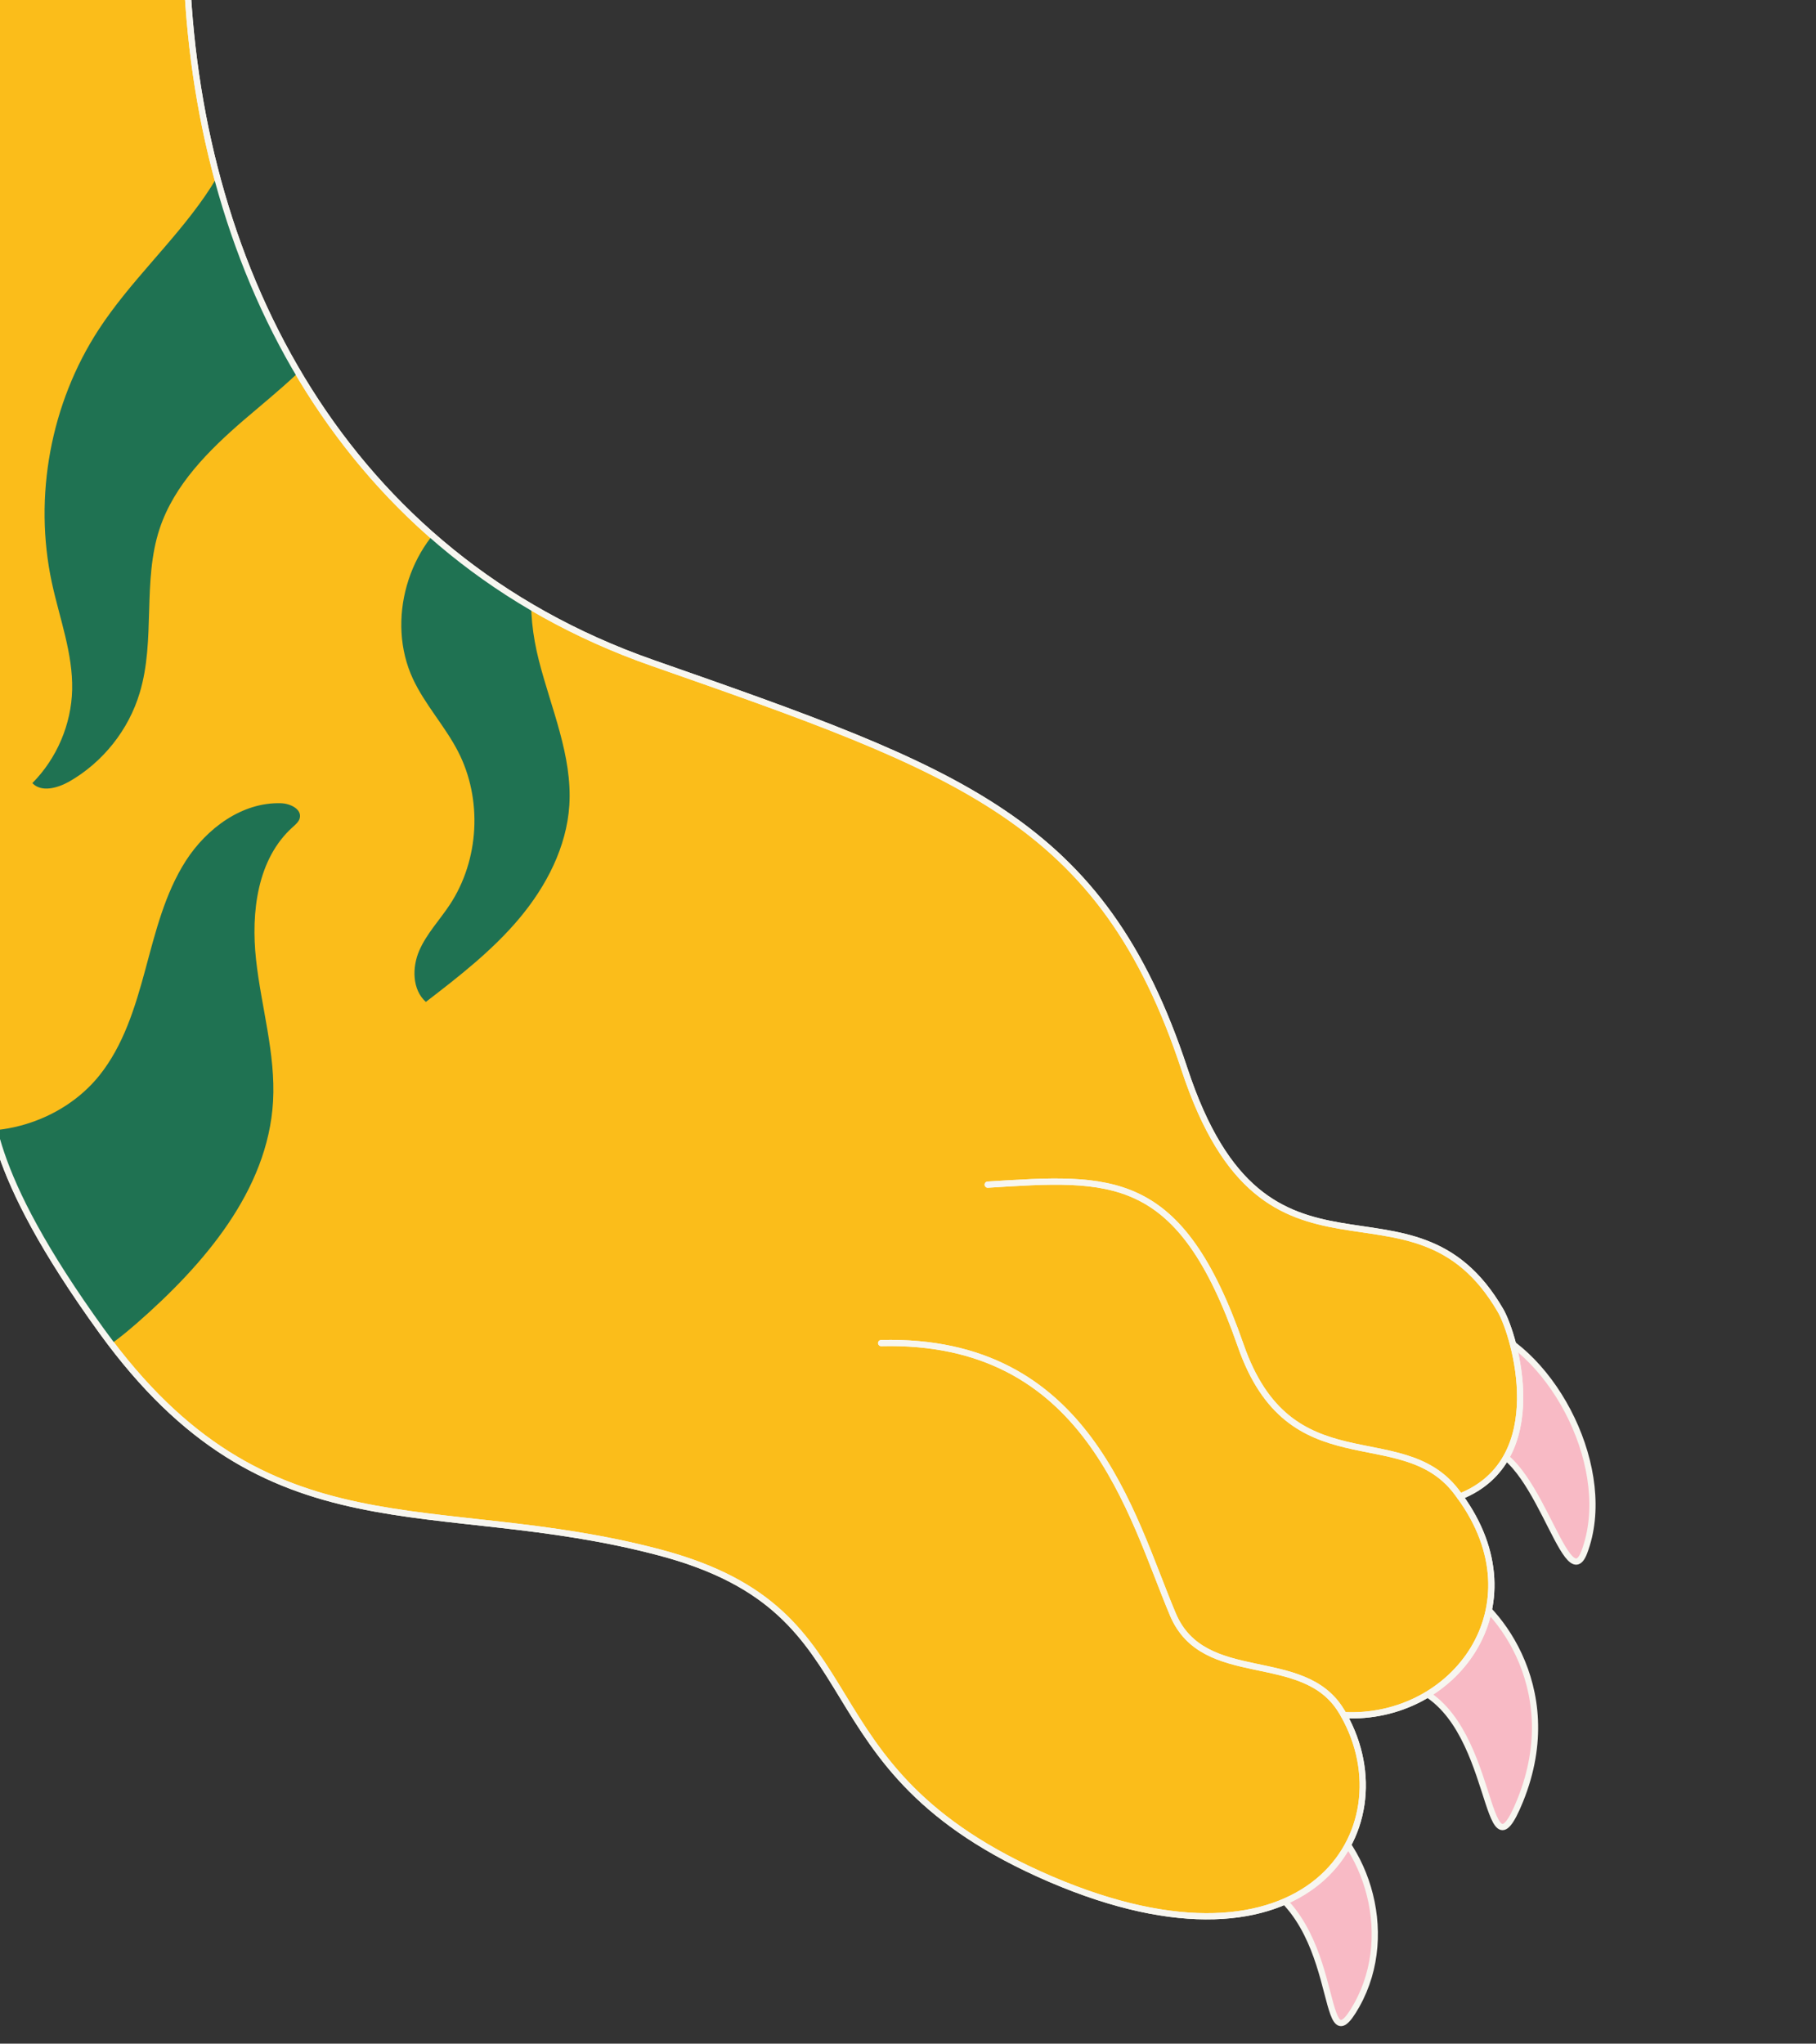 <?xml version="1.0" encoding="utf-8"?>
<!-- Generator: Adobe Illustrator 22.1.0, SVG Export Plug-In . SVG Version: 6.00 Build 0)  -->
<svg version="1.1" id="Layer_1" xmlns="http://www.w3.org/2000/svg" xmlns:xlink="http://www.w3.org/1999/xlink" x="0px" y="0px"
	 viewBox="0 0 875.9 985.4" style="enable-background:new 0 0 875.9 985.4;" xml:space="preserve">
<rect x="0" y="0" width="875.9" height="985.4" fill="#333333" stroke="none"/>
<style type="text/css">
	.st0{fill:#F8BAC5;stroke:#F7F6F0;stroke-width:3;stroke-linecap:round;stroke-linejoin:round;stroke-miterlimit:10;}
	.st1{fill:#FBBD1A;}
	.st2{fill:none;stroke:#F7F6F0;stroke-width:3;stroke-linecap:round;stroke-linejoin:round;stroke-miterlimit:10;}
	.st3{clip-path:url(#SVGID_2_);}
	.st4{fill:#1F7252;}
	.st5{clip-path:url(#SVGID_4_);}
	.st6{clip-path:url(#SVGID_6_);}
</style>
<g id="_x3C_left-paw_x3E_">
	<path class="st0" d="M713.9,639.4c36,13,65.1,70.1,50.2,109.1c-9.1,23.8-24.1-55.8-51.7-50.1"/>
	<path class="st0" d="M703.3,765.3c15.6,5.9,52.6,46.9,29.9,102.9c-18.1,44.6-10.6-40.9-52.8-55.2"/>
	<path class="st0" d="M627.1,868.2c31,16.1,47.1,63.2,27.3,98.6c-19.8,35.3-3.9-47.7-56.5-63.2"/>
	<g id="XMLID_5_">
		<g>
			<path class="st1" d="M648.2,827c30.9,55.1-17.2,132.3-141.4,79C381,852.1,428.1,777.7,318.3,748.5
				c-109.7-29.1-189.1,3.7-269.1-106.6C-8.1,562.8-4,534.7-7.1,516.1c-3.1-18.6-7.5-530.7-7.5-530.7l104.8,4.3
				c6.2,141.3,75.6,277.7,224.4,329.8s217,75.6,256.7,195.9c39.6,120.3,109.6,42.5,152.5,116.6c6.8,11.8,24.8,71.9-19.6,89.6
				C742.9,774.7,701.2,829.7,648.2,827z"/>
		</g>
		<g>
			<path class="st2" d="M476.4,571.2c59.5-3.7,92.6-6.9,122,77.5c23.7,68.2,77,36,103.7,70.1c0.7,0.9,1.4,1.9,2.1,2.8
				c38.7,53.2-3,108.1-56,105.4l0,0"/>
			<path class="st2" d="M704.2,721.6c44.4-17.6,26.4-77.8,19.6-89.6c-42.9-74.1-112.9,3.7-152.5-116.5
				c-39.7-120.3-107.9-143.8-256.7-195.9S96.4,131.1,90.2-10.3l-104.8-4.3c0,0,4.3,512.1,7.4,530.7c3.1,18.6-0.9,46.7,56.4,125.9
				c80,110.3,159.3,77.5,269.1,106.6c109.7,29.1,62.6,103.5,188.5,157.5c124.2,53.2,172.3-24,141.4-79c-0.4-0.7-0.8-1.5-1.3-2.2
				c-18.4-30.3-66.3-11.2-81.2-46.5C545.3,730,524.8,645.1,425,647.6"/>
		</g>
	</g>
	<g>
		<g>
			<defs>
				<path id="SVGID_1_" d="M723.8,633.2c-42.9-74.1-112.9,3.7-152.5-116.5c-39.7-120.3-107.9-143.8-256.7-195.9S96.4,132.3,90.2-9
					l-104.8-4.4c0,0,4.3,512.1,7.4,530.7c3.1,18.6-0.9,46.7,56.4,125.9c80,110.3,159.3,77.5,269.1,106.6
					c109.7,29.1,62.6,103.5,188.5,157.5c124.2,53.2,172.3-24,141.4-79c53,2.7,94.7-52.2,56-105.4C748.6,705.1,730.6,645,723.8,633.2
					z M643.9,821.8c-20.1-24.2-64.1-8.7-78.2-42.3c-14.1-33.4-28.2-84.2-68.4-111.6l52.6,14L643.9,821.8z"/>
			</defs>
			<clipPath id="SVGID_2_">
				<use xlink:href="#SVGID_1_"  style="overflow:visible;"/>
			</clipPath>
			<g class="st3">
				<path class="st4" d="M116.4,17.1c8.7,26-1.9,54.8-17.5,77.4s-36.3,41.4-51.3,64.4c-23.2,35.6-31.5,80.5-22.6,122
					c3.7,17.2,10.2,34.1,9.8,51.7c-0.4,16.7-7.4,33.1-19.2,45c4.4,4.6,12.1,2.4,17.7-0.7c16.3-9.3,28.8-25,34.1-42.9
					c7.7-25.5,1.2-53.8,9.6-79.1c7-21.1,23.5-37.6,40.4-52.2c16.9-14.5,35-28.4,47-47.1s16.8-44.1,5.2-63.2"/>
			</g>
		</g>
		<g>
			<defs>
				<path id="SVGID_3_" d="M723.8,633.2c-42.9-74.1-112.9,3.7-152.5-116.5c-39.7-120.3-107.9-143.8-256.7-195.9S96.4,132.3,90.2-9
					l-104.8-4.4c0,0,4.3,512.1,7.4,530.7c3.1,18.6-0.9,46.7,56.4,125.9c80,110.3,159.3,77.5,269.1,106.6
					c109.7,29.1,62.6,103.5,188.5,157.5c124.2,53.2,172.3-24,141.4-79c53,2.7,94.7-52.2,56-105.4C748.6,705.1,730.6,645,723.8,633.2
					z M643.9,821.8c-20.1-24.2-64.1-8.7-78.2-42.3c-14.1-33.4-28.2-84.2-68.4-111.6l52.6,14L643.9,821.8z"/>
			</defs>
			<clipPath id="SVGID_4_">
				<use xlink:href="#SVGID_3_"  style="overflow:visible;"/>
			</clipPath>
			<g class="st5">
				<path class="st4" d="M222.5,245.5c-25.9,16.9-36.4,53.9-23.3,81.9c5.8,12.4,15.4,22.7,21.7,34.9c11.9,23,10.3,52.4-4,74
					c-4.9,7.4-11.2,14-14.7,22.1s-3.4,18.8,3.2,24.7c16-12.3,32.1-24.8,45.1-40.3s22.8-34.4,24.1-54.5c1.5-23.9-8.8-46.7-14.7-69.9
					c-5.9-23.2-6.4-50.9,10.8-67.6"/>
			</g>
		</g>
		<g>
			<defs>
				<path id="SVGID_5_" d="M723.8,633.2c-42.9-74.1-112.9,3.7-152.5-116.5c-39.7-120.3-107.9-143.8-256.7-195.9S96.4,132.3,90.2-9
					l-104.8-4.4c0,0,4.3,512.1,7.4,530.7c3.1,18.6-0.9,46.7,56.4,125.9c80,110.3,159.3,77.5,269.1,106.6
					c109.7,29.1,62.6,103.5,188.5,157.5c124.2,53.2,172.3-24,141.4-79c53,2.7,94.7-52.2,56-105.4C748.6,705.1,730.6,645,723.8,633.2
					z M643.9,821.8c-20.1-24.2-64.1-8.7-78.2-42.3c-14.1-33.4-28.2-84.2-68.4-111.6l52.6,14L643.9,821.8z"/>
			</defs>
			<clipPath id="SVGID_6_">
				<use xlink:href="#SVGID_5_"  style="overflow:visible;"/>
			</clipPath>
			<g class="st6">
				<path class="st4" d="M-30.6,542c27.6,8.9,60.3-0.8,78.5-23.4c11.7-14.6,17.3-33,22.2-51.1s9.4-36.6,19.5-52.4
					c10.1-15.7,27.2-28.4,45.9-27.8c4.4,0.1,10.1,2.8,9.1,7.1c-0.4,1.8-2,3.1-3.3,4.3c-17.2,15.3-20.3,41.1-17.8,64
					s9.5,45.4,8.2,68.4c-2.5,43-33.5,78.8-65.9,107.1c-12.2,10.6-26.2,21.2-42.3,21"/>
			</g>
		</g>
	</g>
	<g id="XMLID_6_">
		<g>
			<path class="st2" d="M476.4,571.2c59.5-3.7,92.6-6.9,122,77.5c23.7,68.2,77,36,103.7,70.1c0.7,0.9,1.4,1.9,2.1,2.8
				c38.7,53.2-3,108.1-56,105.4l0,0"/>
			<path class="st2" d="M704.2,721.6c44.4-17.6,26.4-77.8,19.6-89.6c-42.9-74.1-112.9,3.7-152.5-116.5
				c-39.7-120.3-107.9-143.8-256.7-195.9S96.4,131.1,90.2-10.3l-104.8-4.3c0,0,4.3,512.1,7.4,530.7c3.1,18.6-0.9,46.7,56.4,125.9
				c80,110.3,159.3,77.5,269.1,106.6c109.7,29.1,62.6,103.5,188.5,157.5c124.2,53.2,172.3-24,141.4-79c-0.4-0.7-0.8-1.5-1.3-2.2
				c-18.4-30.3-66.3-11.2-81.2-46.5C545.3,730,524.8,645.1,425,647.6"/>
		</g>
	</g>
</g>
</svg>
